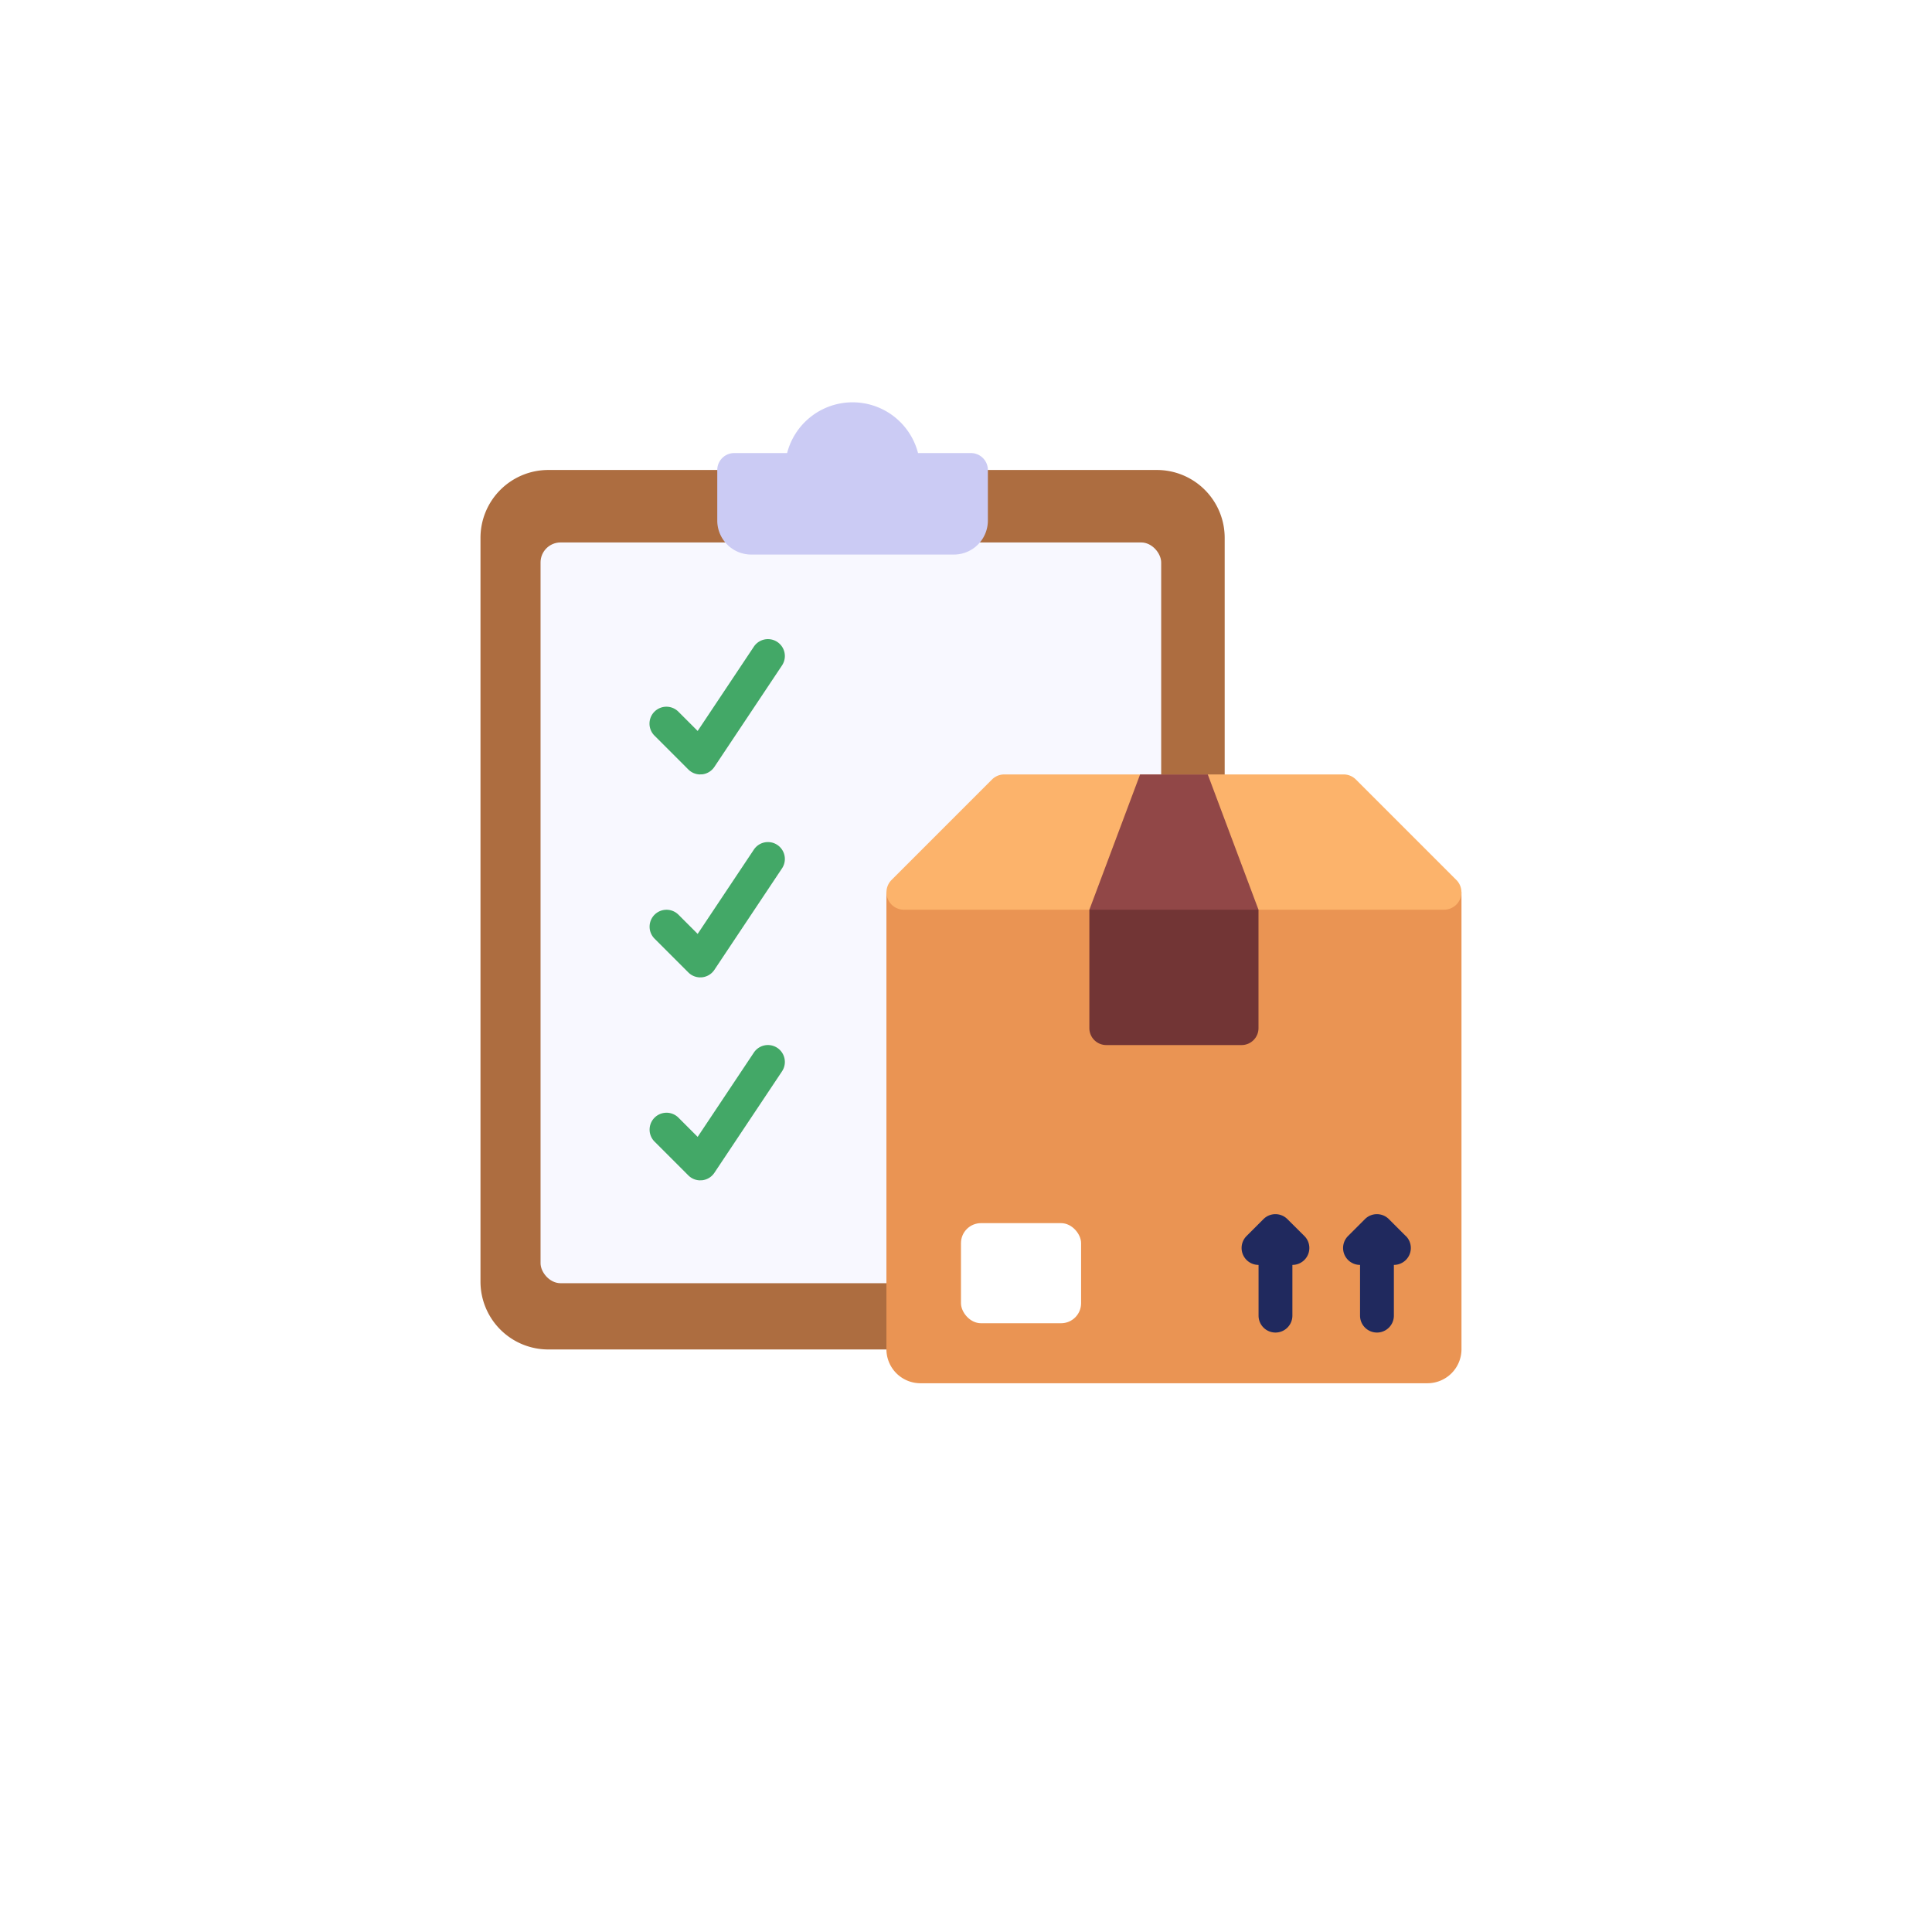 <svg xmlns="http://www.w3.org/2000/svg" xmlns:xlink="http://www.w3.org/1999/xlink" width="96.502" height="96.5" viewBox="0 0 96.502 96.5">
  <defs>
    <filter id="Trazado_873237" x="0" y="0" width="96.502" height="96.5" filterUnits="userSpaceOnUse">
      <feOffset dy="3" input="SourceAlpha"/>
      <feGaussianBlur stdDeviation="3" result="blur"/>
      <feFlood flood-opacity="0.161"/>
      <feComposite operator="in" in2="blur"/>
      <feComposite in="SourceGraphic"/>
    </filter>
  </defs>
  <g id="Grupo_1099531" data-name="Grupo 1099531" transform="translate(13404 11884.006)">
    <g transform="matrix(1, 0, 0, 1, -13404, -11884.01)" filter="url(#Trazado_873237)">
      <path id="Trazado_873237-2" data-name="Trazado 873237" d="M313.261,134.345A39.251,39.251,0,1,1,274.011,95.1,39.251,39.251,0,0,1,313.261,134.345Z" transform="translate(-225.76 -89.1)" fill="#fff"/>
    </g>
    <g id="checklist_3_" data-name="checklist (3)" transform="translate(-13381 -11864.91)">
      <path id="Trazado_873224" data-name="Trazado 873224" d="M38.172,45.551V8.379A3.389,3.389,0,0,0,34.793,5H4.379A3.389,3.389,0,0,0,1,8.379V45.551A3.389,3.389,0,0,0,4.379,48.93H34.793A3.379,3.379,0,0,0,38.172,45.551Z" transform="translate(0 -0.621)" fill="#ad6d40"/>
      <rect id="Rectángulo_400994" data-name="Rectángulo 400994" width="31" height="37" rx="1" transform="translate(4 7.999)" fill="#f8f8ff"/>
      <path id="Trazado_873225" data-name="Trazado 873225" d="M28.517,4.379V6.914a1.7,1.7,0,0,1-1.69,1.69H16.69A1.7,1.7,0,0,1,15,6.914V4.379a.847.847,0,0,1,.845-.845h2.644a3.376,3.376,0,0,1,6.539,0h2.644A.847.847,0,0,1,28.517,4.379Z" transform="translate(-2.173)" fill="#cbcbf4"/>
      <path id="Trazado_873226" data-name="Trazado 873226" d="M53.724,29.96V52.8a1.7,1.7,0,0,1-1.69,1.69H26.69A1.7,1.7,0,0,1,25,52.8V29.96Z" transform="translate(-3.724 -4.494)" fill="#ea9453"/>
      <path id="Trazado_873227" data-name="Trazado 873227" d="M53.466,28.269l-5.013-5.013A.872.872,0,0,0,47.836,23H30.889a.87.87,0,0,0-.617.256l-5.013,5.013a.872.872,0,0,0,.617,1.489H52.85a.872.872,0,0,0,.617-1.489Z" transform="translate(-3.725 -3.414)" fill="#fcb36b"/>
      <path id="Trazado_873228" data-name="Trazado 873228" d="M45.448,30.845v5.914a.845.845,0,0,1-.845.845H37.845A.845.845,0,0,1,37,36.759V30.845L37.845,30H44.6Z" transform="translate(-5.587 -4.5)" fill="#723535"/>
      <rect id="Rectángulo_400995" data-name="Rectángulo 400995" width="6" height="5" rx="1" transform="translate(25 41.999)" fill="#fff"/>
      <path id="Trazado_873229" data-name="Trazado 873229" d="M45.448,29.759,42.914,23H39.534L37,29.759Z" transform="translate(-5.587 -3.414)" fill="#914747"/>
      <path id="Trazado_873230" data-name="Trazado 873230" d="M48.287,49.247a.844.844,0,0,0-1.195,0l-.845.845a.845.845,0,0,0,.6,1.442v2.534a.845.845,0,0,0,1.69,0V51.534a.845.845,0,0,0,.6-1.442Z" transform="translate(-6.983 -7.449)" fill="#20295e"/>
      <path id="Trazado_873231" data-name="Trazado 873231" d="M55.132,50.092l-.845-.845a.844.844,0,0,0-1.195,0l-.845.845a.845.845,0,0,0,.6,1.442v2.534a.845.845,0,0,0,1.69,0V51.534a.845.845,0,0,0,.6-1.442Z" transform="translate(-7.914 -7.449)" fill="#20295e"/>
      <g id="Grupo_1099133" data-name="Grupo 1099133" transform="translate(9.448 12.828)">
        <path id="Trazado_873232" data-name="Trazado 873232" d="M13.534,21.759a.842.842,0,0,1-.6-.248l-1.69-1.69a.845.845,0,1,1,1.195-1.195l.961.961,2.807-4.211a.845.845,0,0,1,1.406.938l-3.379,5.069a.844.844,0,0,1-.619.372c-.028,0-.056,0-.084,0Z" transform="translate(-11 -15)" fill="#43a867"/>
        <path id="Trazado_873233" data-name="Trazado 873233" d="M13.534,33.759a.842.842,0,0,1-.6-.248l-1.69-1.69a.845.845,0,0,1,1.195-1.195l.961.961,2.807-4.211a.845.845,0,1,1,1.406.938l-3.379,5.069a.844.844,0,0,1-.619.372c-.028,0-.056,0-.084,0Z" transform="translate(-11 -16.863)" fill="#43a867"/>
        <path id="Trazado_873234" data-name="Trazado 873234" d="M13.534,45.759a.842.842,0,0,1-.6-.248l-1.69-1.69a.845.845,0,0,1,1.195-1.195l.961.961,2.807-4.211a.845.845,0,0,1,1.406.938l-3.379,5.069a.844.844,0,0,1-.619.372c-.028,0-.056,0-.084,0Z" transform="translate(-11 -18.725)" fill="#43a867"/>
      </g>
    </g>
  </g>
</svg>
